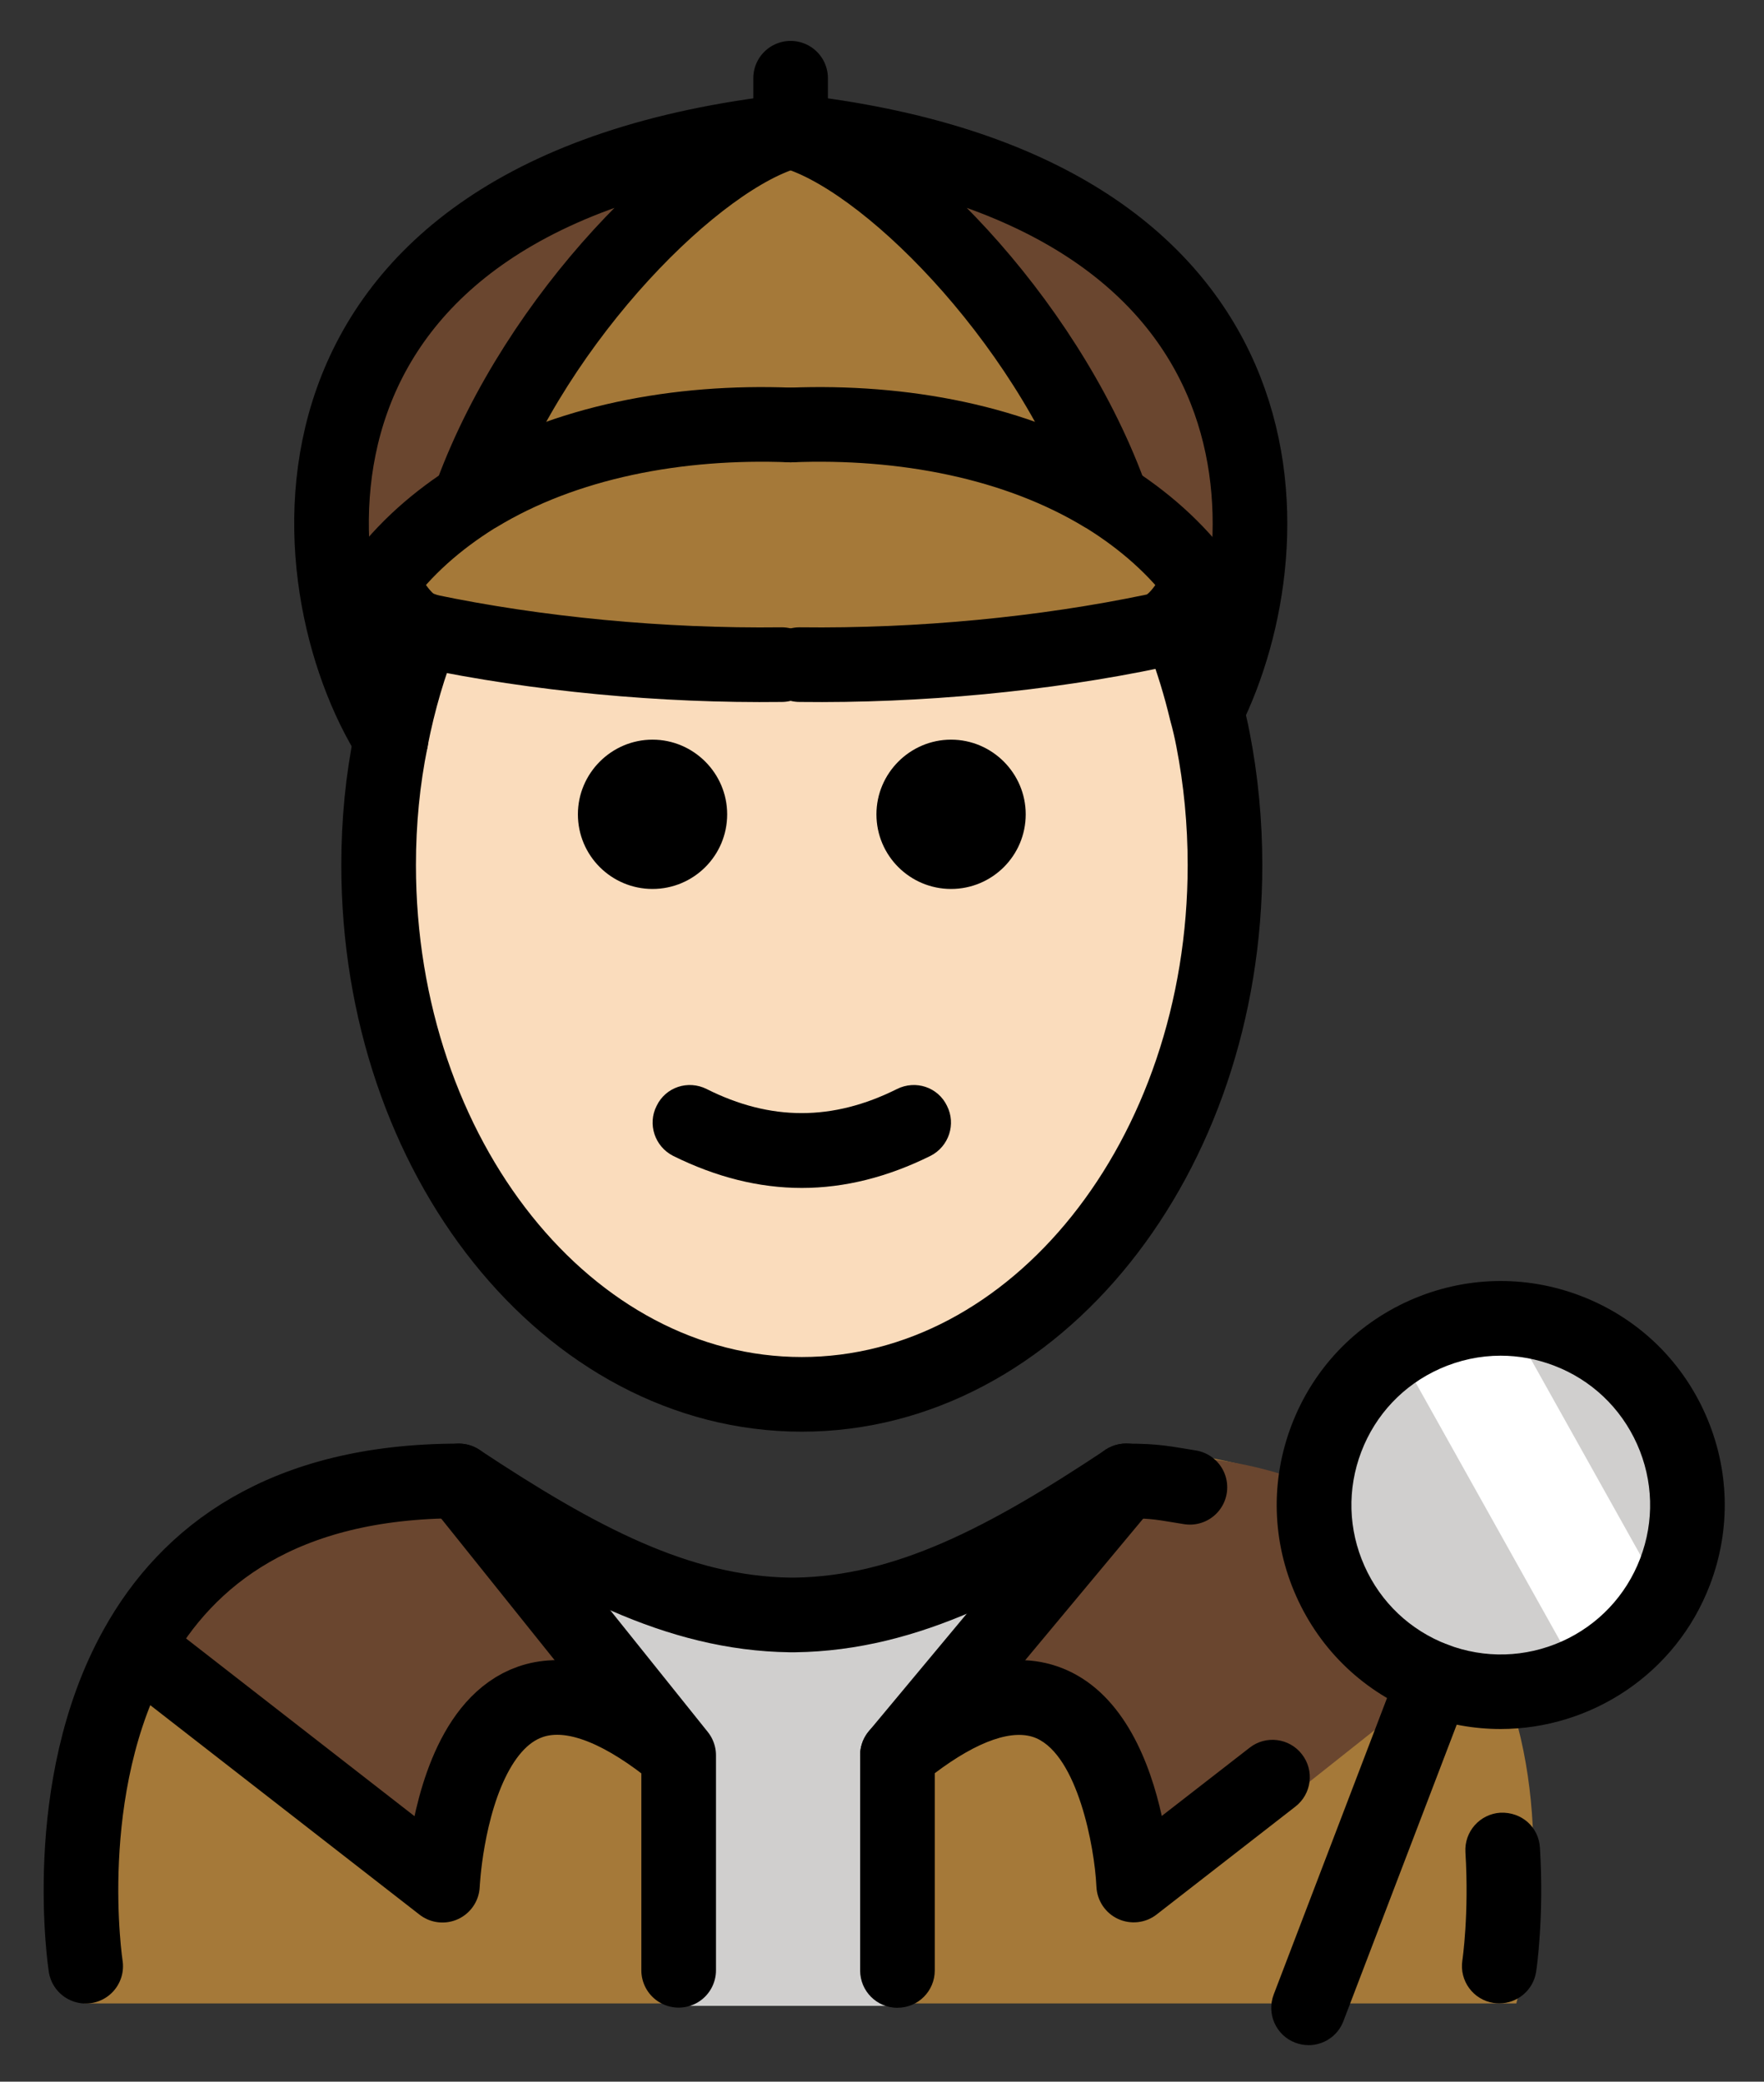 <svg xmlns="http://www.w3.org/2000/svg" role="img" viewBox="14.55 5.18 47.27 55.77"><rect x="14.55" y="5.18" width="47.27" height="55.77" fill="#333333" stroke="none"/><title>1F575-1F3FB.svg</title><path fill="#a57939" d="M55.183 58.854s3.811-14.002-10.5-14.897c-3.192 2.119-5.926 3.584-9 3.578h.125c-3.074.006-5.808-1.458-9-3.578-12 0-10 14.897-10 14.897"/><path fill="#d0cfce" d="M38.662 58.919h-6.053v-7.513l-3-3.436h11.513l-2.46 3.383z"/><path fill="#6a462f" d="M44.771 44.797l-5.89 7.35c5.97-4.93 6.33 4.28 6.33 4.28l8.93-7.08c-1.24-2.76-3.81-5.19-9-5.19-.19.12-.37.24-.55.36l.18.28z"/><circle cx="54.765" cy="45.502" r="5" fill="#d0cfce" transform="rotate(-69.071 54.77 45.503)"/><path fill="#6a462f" d="M35.736 8.696c13.63 1.52 13.4 11 11.15 15.53h-.01c-.16-.67-.36-1.32-.59-1.94l-.8-.2c.62-.13.92-.82 1.27-1.28-.68-.93-1.55-1.69-2.54-2.31l.06-.09c-1.76-4.76-6.05-9.05-8.54-9.71z"/><path fill="#a57939" d="M25.886 22.056c-.55-.18-.84-.82-1.17-1.25.68-.93 1.55-1.69 2.54-2.31.02-.01.05-.03.07-.04 2.36-1.44 5.4-2.01 8.41-1.89 3.01-.12 6.05.45 8.41 1.89.02.01.05.03.07.04.99.62 1.86 1.38 2.54 2.31-.35.46-.65 1.15-1.27 1.28-2.96.62-6.3.94-9.51.9h-.48c-3.2.04-6.55-.28-9.51-.9-.04-.01-.07-.02-.1-.03z"/><path fill="#a57939" d="M44.276 18.406l-.06.09c-.02-.01-.05-.03-.07-.04-2.36-1.44-5.4-2.01-8.41-1.89-3.01-.12-6.05.45-8.41 1.89-.02.01-.05.03-.07.04l-.06-.09c1.76-4.76 6.05-9.05 8.54-9.71 2.49.66 6.78 4.95 8.54 9.71z"/><path fill="#6a462f" d="M35.736 8.696c-2.49.66-6.78 4.95-8.54 9.71l.06.09c-.99.62-1.86 1.38-2.54 2.31.33.43.62 1.07 1.17 1.25-.37.92-.66 1.9-.86 2.93-2.61-4.13-3.73-14.68 10.71-16.29zm-8.89 36.16l5.89 7.35c-5.97-4.93-6.33 3.48-6.33 3.48l-8.19-6.37h-.01c1.36-2.45 3.92-4.46 8.64-4.46z"/><path fill="#FFF" d="M54.796 40.204l3.682 6.585c.753 1.347.272 3.049-1.075 3.802l-.18.101-5.046-9.023"/><g><path fill="#fadcbc" stroke="#fadcbc" d="M47.056 24.996c.21 1.08.32 2.21.32 3.36 0 7.83-5.08 14.18-11.34 14.18s-11.34-6.35-11.34-14.18c0-1.16.11-2.28.33-3.36v-.01c.2-1.03.49-2.01.86-2.93.03.01.06.02.1.03 2.96.62 6.31.94 9.51.9h.48c3.21.04 6.55-.28 9.51-.9l.8.2c.23.62.43 1.27.59 1.94.07.25.13.51.18.77zm-5.02 2c0-1.1-.9-2-2-2s-2 .9-2 2c0 1.11.9 2 2 2s2-.89 2-2zm-2.55 9.15c.49-.25.69-.85.44-1.34-.24-.5-.84-.7-1.34-.45-1.72.86-3.39.86-5.1 0-.5-.25-1.1-.05-1.34.45-.25.49-.05 1.09.44 1.34 1.15.57 2.3.86 3.45.86 1.15 0 2.3-.29 3.45-.86zm-5.45-9.15c0-1.1-.9-2-2-2s-2 .9-2 2c0 1.11.9 2 2 2s2-.89 2-2z"/></g><g><path d="M54.727 58.852c-.051 0-.102-.003-.152-.011-.546-.083-.921-.593-.838-1.139.002-.013.184-1.246.082-2.898-.034-.552.386-1.025.937-1.06.573-.023 1.026.386 1.06.937.115 1.88-.093 3.266-.102 3.323-.076.495-.502.848-.986.848zm-5.112 1.119c-.119 0-.239-.021-.357-.066-.516-.197-.773-.774-.576-1.291l3.364-8.799c.197-.517.775-.773 1.291-.576.516.197.773.774.576 1.291l-3.364 8.799c-.151.399-.531.643-.934.643zM40.036 24.996c1.1 0 2 .9 2 2 0 1.11-.9 2-2 2s-2-.89-2-2c0-1.1.9-2 2-2zm-.11 9.81c.25.49.05 1.09-.44 1.34-1.15.57-2.3.86-3.45.86-1.15 0-2.3-.29-3.45-.86-.49-.25-.69-.85-.44-1.34.24-.5.84-.7 1.34-.45 1.71.86 3.38.86 5.1 0 .5-.25 1.1-.05 1.34.45zm-7.89-9.81c1.1 0 2 .9 2 2 0 1.11-.9 2-2 2s-2-.89-2-2c0-1.1.9-2 2-2z"/><path fill="none" stroke="#000" stroke-linecap="round" stroke-linejoin="round" stroke-miterlimit="10" stroke-width="2" d="M25.026 24.986c.2-1.03.49-2.01.86-2.93v-.01m20.4.24c.23.62.43 1.27.59 1.94.07.25.13.51.18.77.21 1.08.32 2.21.32 3.36 0 7.83-5.08 14.18-11.34 14.18s-11.34-6.35-11.34-14.18c0-1.16.11-2.28.33-3.36"/><path fill="none" stroke="#000" stroke-linecap="round" stroke-linejoin="round" stroke-miterlimit="10" stroke-width="2" d="M35.736 16.566c-3.01-.12-6.05.45-8.41 1.89-.02.01-.05.03-.07.04-.99.62-1.86 1.38-2.54 2.31.33.43.62 1.07 1.17 1.25.03.01.06.02.1.03 2.96.62 6.31.94 9.51.9"/><path fill="none" stroke="#000" stroke-linecap="round" stroke-linejoin="round" stroke-miterlimit="10" stroke-width="2" d="M27.196 18.406c1.76-4.76 6.05-9.05 8.54-9.71-14.44 1.61-13.32 12.16-10.71 16.29v.01m10.71-8.43c3.01-.12 6.05.45 8.41 1.89.02.01.05.03.07.04.99.62 1.86 1.38 2.54 2.31-.35.46-.65 1.15-1.27 1.28-2.96.62-6.3.94-9.51.9"/><path fill="none" stroke="#000" stroke-linecap="round" stroke-linejoin="round" stroke-miterlimit="10" stroke-width="2" d="M44.276 18.406c-1.76-4.76-6.05-9.05-8.54-9.71 13.63 1.52 13.4 11 11.15 15.53M35.736 8.696v-1.42"/><path d="M38.599 58.971c-.553 0-1-.447-1-1v-5.768c0-.299.133-.581.363-.771 1.991-1.643 3.732-2.149 5.177-1.508 1.542.686 2.233 2.497 2.543 3.907l2.354-1.828c.435-.342 1.066-.26 1.402.176.34.436.261 1.063-.176 1.402l-3.719 2.891c-.294.23-.695.273-1.032.118-.339-.156-.562-.489-.58-.862-.05-1.088-.509-3.49-1.605-3.977-.611-.269-1.568.06-2.727.935v5.284c0 .553-.447 1-1 1z"/><path fill="none" stroke="#000" stroke-linecap="round" stroke-linejoin="round" stroke-miterlimit="10" stroke-width="2" d="M46.436 45.026c-.7-.11-.89-.17-1.71-.17-3.15 2.09-5.86 3.55-8.88 3.59h-.12c-3.02-.04-5.72-1.5-8.88-3.59-4.72 0-7.28 2.01-8.64 4.46-2.1 3.76-1.36 8.54-1.36 8.54"/><path fill="none" stroke="#000" stroke-linecap="round" stroke-linejoin="round" stroke-miterlimit="10" stroke-width="2" d="M32.736 57.966v-5.76c-5.97-4.93-6.33 3.48-6.33 3.48l-8.19-6.37m14.52 2.89l-5.89-7.35"/><path d="M38.598 53.203c-.226 0-.452-.076-.64-.231-.424-.354-.481-.984-.128-1.409l6.127-7.351c.354-.424.983-.481 1.409-.128.424.354.481.984.128 1.409l-6.127 7.351c-.198.237-.482.359-.769.359zm16.161-1.701c-.711 0-1.434-.127-2.137-.397-1.497-.572-2.681-1.693-3.335-3.156-.654-1.464-.699-3.094-.126-4.591.572-1.497 1.693-2.681 3.156-3.335 1.463-.651 3.095-.698 4.591-.125 1.497.572 2.682 1.693 3.335 3.156.654 1.464.699 3.094.126 4.591-.912 2.387-3.194 3.857-5.61 3.857zm.004-10.002c-.555 0-1.107.117-1.63.35-.975.436-1.723 1.226-2.104 2.224-.381.998-.351 2.084.085 3.06.435.976 1.226 1.724 2.224 2.106.998.38 2.084.35 3.061-.084.975-.436 1.723-1.226 2.104-2.224.381-.998.351-2.085-.084-3.06-.437-.976-1.226-1.724-2.225-2.106-.464-.177-.947-.266-1.431-.266z"/></g></svg>